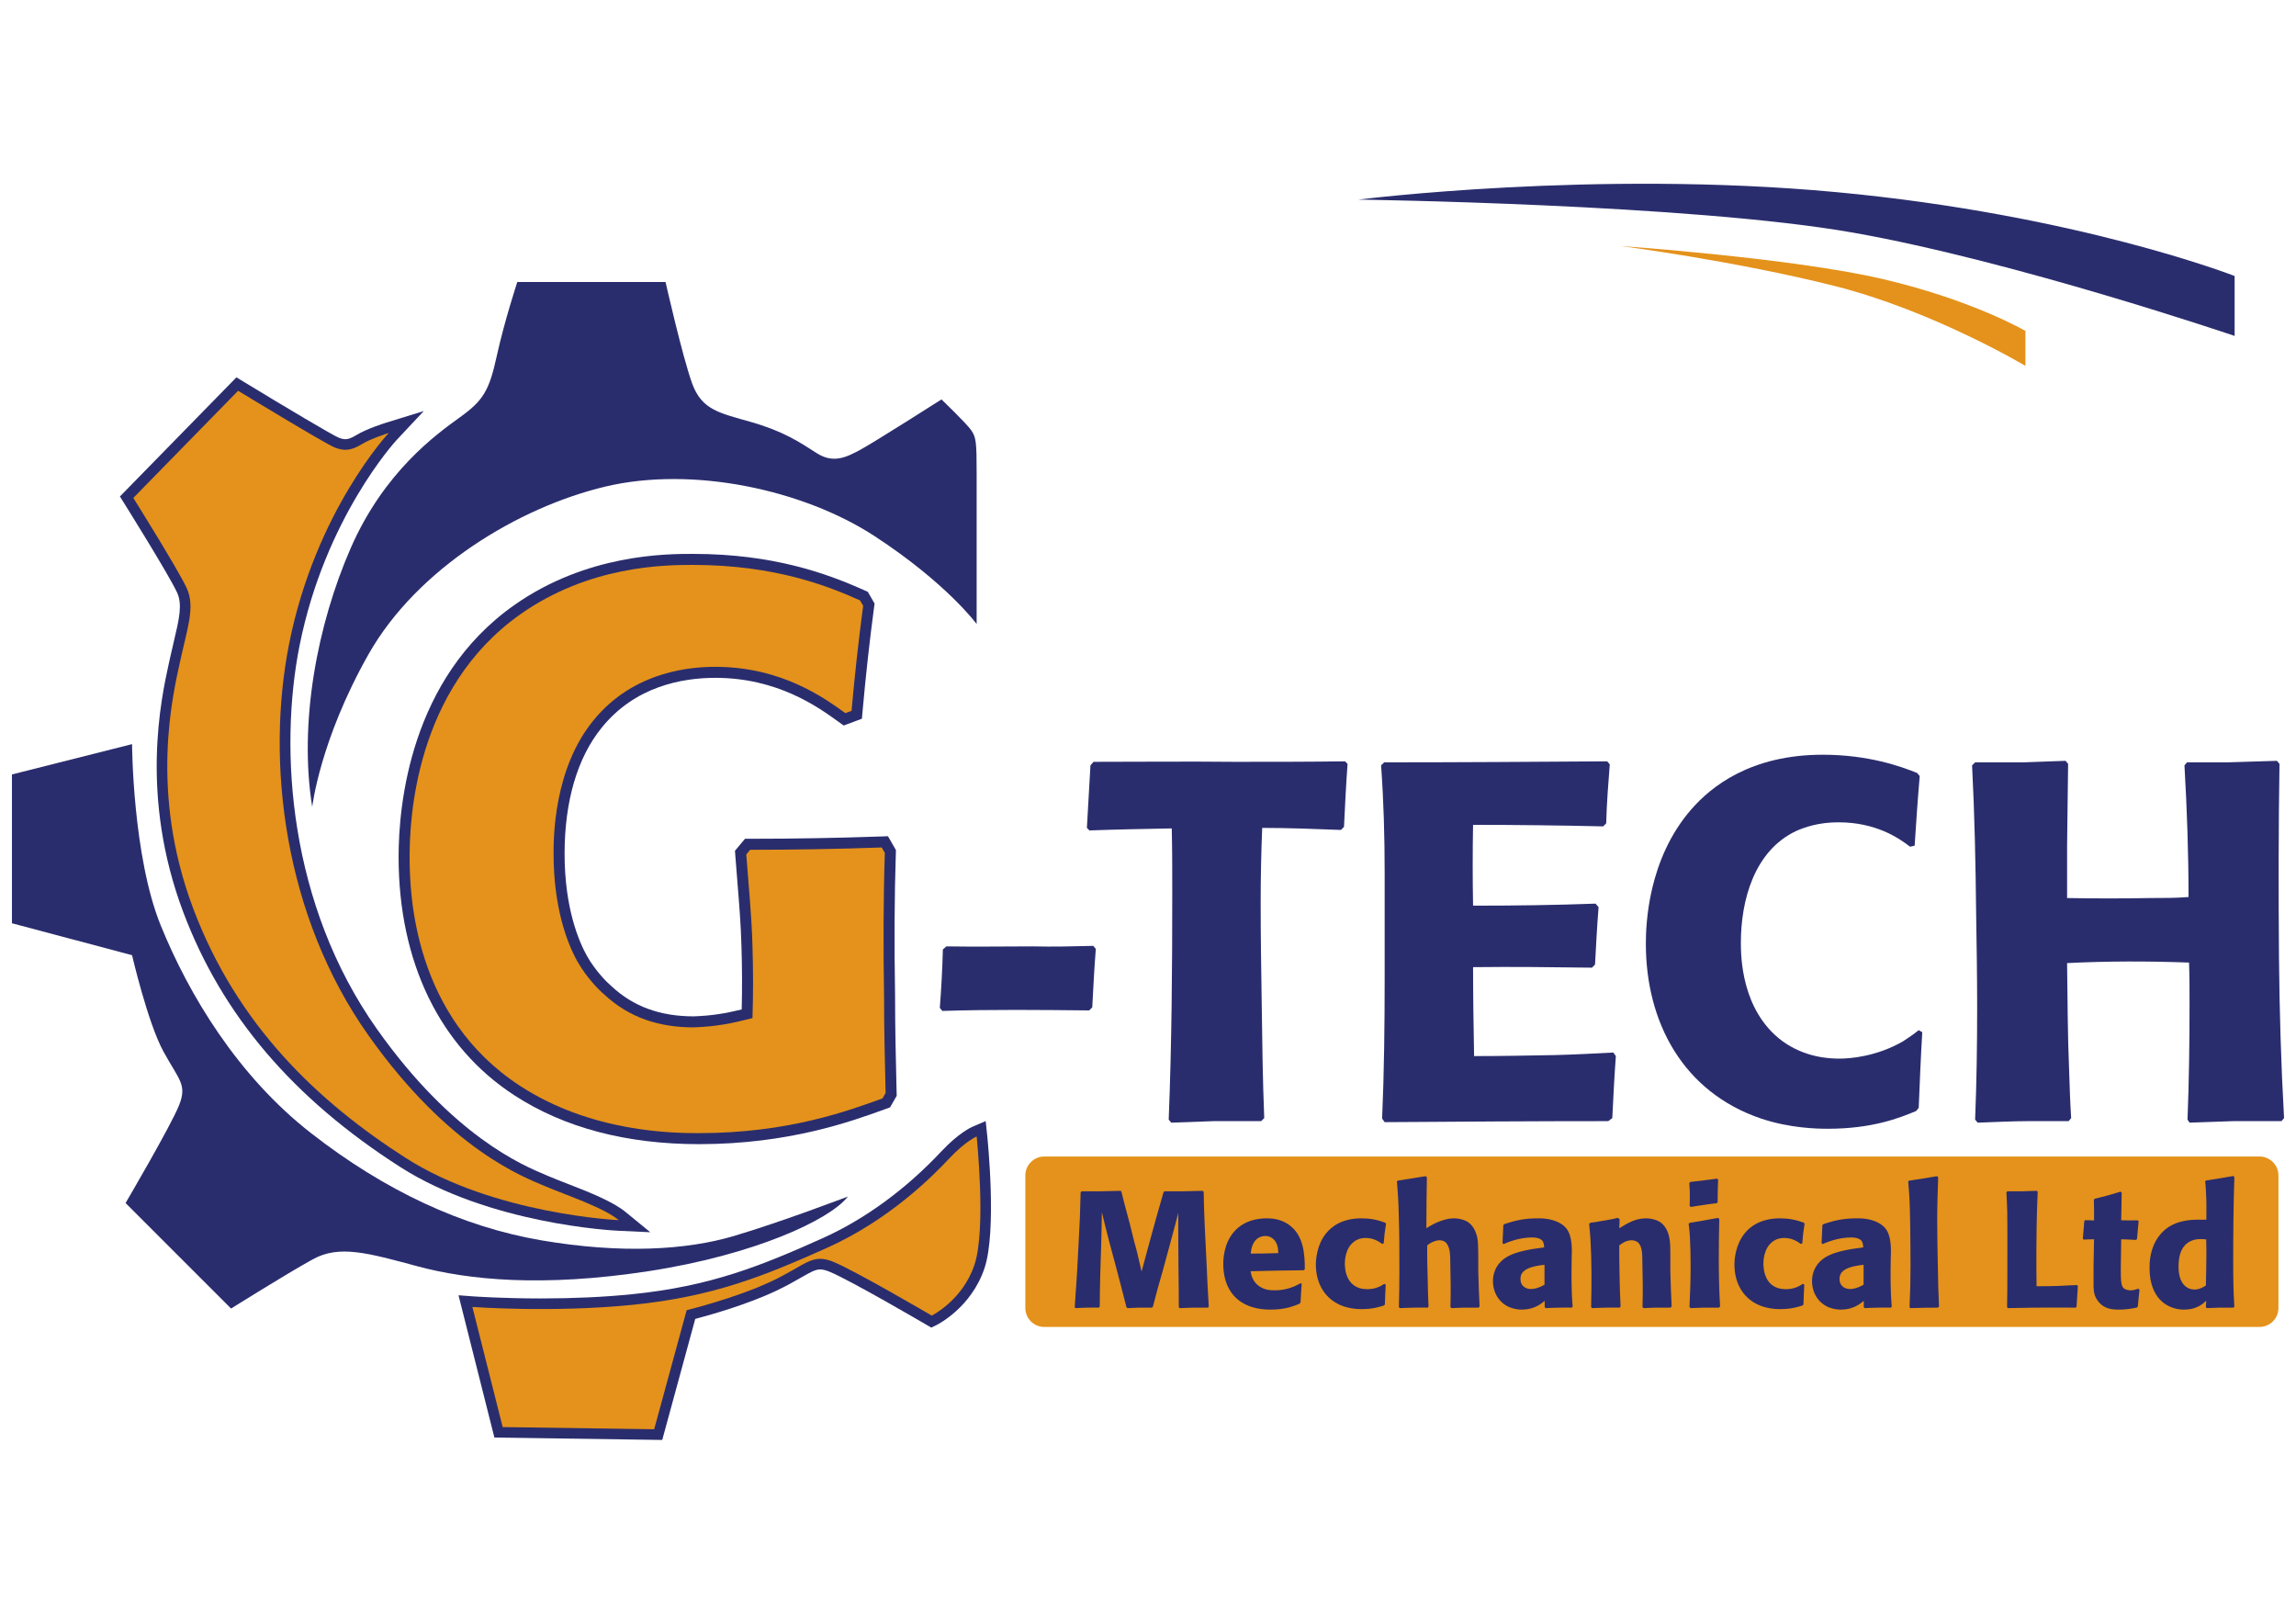 <?xml version="1.0" encoding="UTF-8"?>
<!-- CMYK_PDF_CONVERTED -->
<svg data-vectorized-cmyk="true" data-original-cmyk-pdf="true" xmlns="http://www.w3.org/2000/svg" xmlns:xlink="http://www.w3.org/1999/xlink" width="841.89" height="595.276" viewBox="0 0 841.89 595.276">
<path fill-rule="nonzero" fill="rgb(16.629%, 17.706%, 42.859%)" fill-opacity="1" d="M 226.73 451.215 C 224.82 451.129 179.555 448.812 146.781 427.859 C 107.434 402.699 81.406 372.141 67.207 334.43 C 51.199 291.922 59.047 256.223 62.004 242.781 L 62.285 241.504 C 62.777 239.234 63.277 237.121 63.75 235.137 C 65.684 227.004 66.957 221.629 64.934 217.238 C 61.898 210.664 45.754 184.867 45.594 184.609 L 43.969 182.016 L 86.688 138.34 L 89.328 139.945 C 104.594 149.234 122.012 159.59 124.23 160.473 C 125.188 160.848 125.957 161.02 126.652 161.02 C 127.719 161.02 128.875 160.594 130.516 159.59 C 134.457 157.18 141.098 155.113 141.379 155.027 L 155.387 150.695 L 145.363 161.395 C 145.105 161.672 119.156 189.902 109.832 236.738 C 102.285 274.652 105.797 331.508 138.289 377.371 C 166.043 416.543 191.727 427.266 200.168 430.789 L 201.457 431.332 C 203.289 432.117 205.582 433.008 208.012 433.953 C 215.766 436.969 224.559 440.391 229.371 444.328 L 238.453 451.758 Z M 226.73 451.215 "/>
<path fill-rule="nonzero" fill="rgb(89.375%, 57.266%, 10.645%)" fill-opacity="1" d="M 142.527 158.738 C 142.527 158.738 115.699 187.383 106.023 235.98 C 97.426 279.164 103.988 335.676 135.121 379.617 C 165.012 421.809 192.523 431.727 199.93 434.902 C 207.336 438.078 221.09 442.574 226.91 447.336 C 226.91 447.336 181.148 445.219 148.875 424.586 C 116.602 403.953 86.977 375.914 70.84 333.059 C 54.703 290.207 63.434 254.496 66.078 242.328 C 68.723 230.16 71.633 222.488 68.461 215.609 C 65.285 208.734 48.887 182.547 48.887 182.547 L 87.309 143.262 C 87.309 143.262 119.25 162.707 122.82 164.094 C 126.391 165.484 128.969 165.086 132.543 162.906 C 136.113 160.723 142.527 158.738 142.527 158.738 "/>
<path fill-rule="nonzero" fill="rgb(16.629%, 17.706%, 42.859%)" fill-opacity="1" d="M 310.898 438.672 C 310.898 438.672 286.496 447.996 269.035 453.156 C 251.578 458.312 227.77 459.703 198.605 454.742 C 169.441 449.781 141.07 436.488 114.09 415.461 C 87.109 394.43 69.254 364.672 58.938 339.277 C 48.621 313.883 48.422 272.812 48.422 272.812 L 4.379 283.926 L 4.379 338.484 L 48.422 350.188 C 48.422 350.188 54.176 374.988 59.93 385.504 C 65.684 396.016 68.656 397.605 65.684 405.145 C 62.707 412.684 46.043 441.051 46.043 441.051 L 84.73 479.738 C 84.73 479.738 104.965 467.043 114.688 461.684 C 124.406 456.328 134.723 459.305 153.176 464.266 C 171.625 469.223 198.805 472 237.691 466.051 C 276.574 460.098 304.352 447.203 310.898 438.672 "/>
<path fill-rule="nonzero" fill="rgb(16.629%, 17.706%, 42.859%)" fill-opacity="1" d="M 181.285 527.031 L 168.129 474.871 L 173.5 475.27 C 173.602 475.277 184 476.031 198.316 476.031 C 210.383 476.031 221.629 475.508 231.742 474.484 C 260.613 471.559 278.895 464.137 301.57 453.973 C 317.066 447.027 332.141 436.016 345.164 422.125 C 351.488 415.379 356.082 413.297 356.586 413.078 L 361.426 411.004 L 361.98 416.242 C 362.129 417.664 365.586 451.164 361.008 464.898 C 356.184 479.367 343.883 485.551 343.359 485.805 L 341.484 486.727 L 339.684 485.672 C 339.406 485.508 312.047 469.5 304.25 466.266 C 302.809 465.668 301.691 465.391 300.734 465.391 C 299 465.391 297.227 466.363 293.703 468.391 C 291.324 469.758 288.359 471.465 284.379 473.336 C 273.691 478.355 260.203 482.148 254.93 483.535 L 242.828 527.91 Z M 181.285 527.031 "/>
<path fill-rule="nonzero" fill="rgb(89.375%, 57.266%, 10.645%)" fill-opacity="1" d="M 239.871 523.98 L 251.777 480.336 C 251.777 480.336 269.633 475.969 282.727 469.82 C 295.82 463.668 297.605 459.305 305.738 462.676 C 313.875 466.051 341.648 482.316 341.648 482.316 C 341.648 482.316 352.957 476.762 357.32 463.668 C 361.684 450.574 358.113 416.648 358.113 416.648 C 358.113 416.648 353.949 418.434 347.996 424.785 C 342.047 431.133 326.172 447.203 303.16 457.52 C 280.145 467.836 261.496 475.375 232.137 478.352 C 202.773 481.328 173.211 479.145 173.211 479.145 L 184.32 523.188 Z M 239.871 523.98 "/>
<path fill-rule="nonzero" fill="rgb(16.629%, 17.706%, 42.859%)" fill-opacity="1" d="M 114.488 295.828 C 114.488 295.828 117.266 271.426 135.121 239.883 C 152.977 208.336 190.273 185.918 222.016 178.379 C 253.758 170.84 294.43 179.371 320.816 196.633 C 347.203 213.891 358.113 228.77 358.113 228.77 L 358.113 173.418 C 358.113 162.109 357.918 160.324 356.133 157.746 C 354.344 155.168 345.219 146.438 345.219 146.438 C 345.219 146.438 320.617 162.109 315.461 164.891 C 310.301 167.668 305.539 170.047 299.391 166.078 C 293.242 162.109 287.289 158.145 275.582 154.77 C 263.879 151.398 257.332 150.406 253.758 140.484 C 250.188 130.566 244.039 103.387 244.039 103.387 L 189.68 103.387 C 189.68 103.387 184.918 117.867 182.141 130.566 C 179.363 143.266 177.18 146.836 168.648 152.984 C 160.117 159.137 140.875 172.824 128.574 200.996 C 116.273 229.168 109.527 265.078 114.488 295.828 "/>
<path fill-rule="nonzero" fill="rgb(89.375%, 57.266%, 10.645%)" fill-opacity="1" d="M 828.516 486.484 L 382.906 486.484 C 379.09 486.484 375.969 483.363 375.969 479.547 L 375.969 430.926 C 375.969 427.113 379.09 423.992 382.906 423.992 L 828.516 423.992 C 832.328 423.992 835.449 427.113 835.449 430.926 L 835.449 479.547 C 835.449 483.363 832.328 486.484 828.516 486.484 "/>
<path fill-rule="nonzero" fill="rgb(16.629%, 17.706%, 42.859%)" fill-opacity="1" d="M 442.93 479.402 L 437.492 479.402 C 435.801 479.461 434.172 479.523 432.48 479.582 L 432.238 479.16 C 432.238 474.387 432.18 469.555 432.117 464.723 L 432.059 455.422 C 431.996 451.859 432.059 448.234 432.059 444.672 C 430.969 448.902 429.824 453.129 428.676 457.355 L 426.258 466.234 C 424.992 470.461 423.844 474.75 422.754 479.039 L 422.332 479.402 L 417.621 479.402 C 416.172 479.461 414.785 479.523 413.395 479.582 L 413.035 479.219 C 411.703 474.027 410.375 468.773 408.988 463.637 L 406.691 455.062 C 405.727 451.496 404.879 447.934 404.035 444.43 C 403.973 448.234 403.914 451.98 403.793 455.785 L 403.43 467.562 C 403.367 471.367 403.25 475.172 403.25 479.039 L 402.887 479.402 C 401.559 479.402 400.23 479.34 398.898 479.402 C 397.391 479.402 395.879 479.523 394.371 479.582 L 394.07 479.219 C 394.672 471.309 395.156 463.395 395.52 455.484 C 395.879 449.324 396.121 443.223 396.242 437.121 L 396.605 436.758 L 402.945 436.758 L 410.918 436.578 L 411.223 436.941 C 412.125 440.809 413.215 444.672 414.242 448.539 L 415.934 455.363 C 416.293 456.629 416.656 457.898 416.961 459.168 C 417.504 461.523 418.047 463.816 418.59 466.172 C 419.555 462.672 420.461 459.168 421.43 455.664 L 423.844 446.906 C 424.75 443.645 425.715 440.383 426.621 437.121 L 426.984 436.758 L 433.203 436.758 L 440.996 436.578 L 441.359 436.941 C 441.48 445.457 441.965 453.973 442.387 462.43 C 442.629 467.984 442.867 473.543 443.234 479.039 Z M 442.93 479.402 "/>
<path fill-rule="nonzero" fill="rgb(16.629%, 17.706%, 42.859%)" fill-opacity="1" d="M 468.301 456.512 C 467.996 455.543 466.91 453.129 463.891 453.129 C 463.348 453.129 462.199 453.25 461.113 454.031 C 458.816 455.727 458.695 458.988 458.637 459.59 C 462.02 459.59 465.34 459.531 468.723 459.406 C 468.66 458.262 468.66 457.539 468.301 456.512 M 476.516 477.953 C 474.277 478.859 471.379 480.125 465.887 480.125 C 463.527 480.125 461.293 479.883 459 479.16 C 451.691 476.863 448.551 470.703 448.551 463.457 C 448.551 461.766 448.668 456.148 452.293 451.801 C 456.402 446.848 462.5 446.664 464.496 446.664 C 466.004 446.664 469.93 446.727 473.312 449.562 C 477.965 453.371 478.445 459.711 478.445 465.27 L 478.086 465.691 C 471.562 465.75 465.098 465.871 458.574 466.055 C 458.758 467.02 458.879 467.805 459.301 468.648 C 460.57 471.488 463.168 472.395 464.133 472.695 C 465.523 473.059 466.973 473.059 467.395 473.059 C 472.164 473.059 475.309 471.309 476.875 470.461 L 477.297 470.645 C 477.117 472.938 476.996 475.234 476.875 477.469 Z M 476.516 477.953 "/>
<path fill-rule="nonzero" fill="rgb(16.629%, 17.706%, 42.859%)" fill-opacity="1" d="M 507.441 478.617 C 505.93 479.098 503.332 479.945 499.344 479.945 C 496.086 479.945 494.211 479.402 492.824 478.977 C 485.938 476.684 482.496 470.645 482.496 463.637 C 482.496 462.004 482.738 456.512 486.238 452.164 C 488.172 449.746 492.039 446.664 499.164 446.664 C 502.426 446.664 504.844 447.148 507.922 448.234 L 508.223 448.656 C 508.043 449.867 507.863 451.137 507.68 452.402 C 507.562 453.551 507.5 454.699 507.379 455.844 L 506.777 456.027 C 505.93 455.422 503.875 453.852 500.797 453.852 C 498.5 453.852 497.113 454.699 496.387 455.301 C 493.184 457.777 493.125 462.367 493.125 463.273 C 493.125 465.328 493.609 472.637 501.34 472.637 C 504.602 472.637 506.535 471.367 507.621 470.645 L 508.105 471.004 C 507.984 473.422 507.863 475.836 507.801 478.254 Z M 507.441 478.617 "/>
<path fill-rule="nonzero" fill="rgb(16.629%, 17.706%, 42.859%)" fill-opacity="1" d="M 536.734 479.402 L 532.207 479.582 L 531.84 479.16 C 532.023 473.664 531.902 468.105 531.781 462.551 C 531.781 460.68 531.781 457.84 530.633 456.148 C 530.332 455.605 529.488 454.699 527.797 454.699 C 527.191 454.699 525.742 454.941 524.23 455.906 C 523.871 456.148 523.871 456.148 523.328 456.57 C 523.266 460.797 523.387 464.965 523.508 469.133 C 523.57 472.453 523.629 475.715 523.809 478.977 L 523.508 479.402 C 521.938 479.402 520.426 479.34 518.855 479.402 C 516.984 479.402 515.113 479.523 513.242 479.582 L 512.938 479.16 C 513.059 474.691 513.121 470.281 513.121 465.812 C 513.121 458.926 513.121 451.98 512.879 445.094 C 512.816 441.109 512.574 437.184 512.215 433.195 L 512.516 432.836 C 515.898 432.289 519.34 431.746 522.785 431.203 L 523.207 431.625 C 523.086 437.785 523.023 444.07 523.023 450.289 C 523.992 449.684 528.52 446.664 533.172 446.664 C 533.715 446.664 535.164 446.727 536.676 447.27 C 538.125 447.754 540.176 448.902 541.324 452.402 C 542.109 454.758 541.988 456.812 542.051 461.582 L 542.051 466.113 C 542.172 470.402 542.293 474.691 542.531 478.977 L 542.109 479.402 Z M 536.734 479.402 "/>
<path fill-rule="nonzero" fill="rgb(16.629%, 17.706%, 42.859%)" fill-opacity="1" d="M 566.332 463.699 C 562.348 464.121 559.871 464.906 558.602 466.172 C 558.18 466.535 557.516 467.383 557.516 468.953 C 557.516 471.246 559.207 472.578 561.383 472.578 C 562.527 472.578 564.098 472.273 566.332 471.004 Z M 576.359 479.402 C 574.848 479.402 573.398 479.34 571.891 479.402 C 570.199 479.402 568.445 479.523 566.758 479.582 L 566.395 479.16 L 566.395 476.926 C 565.125 478.012 562.469 480.125 558.059 480.125 C 557.332 480.125 555.582 480.066 553.711 479.34 C 549.66 477.711 547.43 473.902 547.43 469.617 C 547.43 468.168 547.73 466.656 548.332 465.391 C 549.359 463.094 551.293 461.344 553.469 460.316 C 556.004 459.047 559.93 458.082 566.211 457.297 C 566.152 457.113 566.211 455.969 565.73 455.121 C 564.762 453.551 561.805 453.672 561.742 453.672 C 556.969 453.672 552.742 455.484 551.355 456.086 L 550.934 455.785 C 551.051 453.613 551.113 451.375 551.234 449.141 L 551.598 448.781 C 556.125 447.27 559.207 446.664 563.977 446.664 C 565.004 446.664 568.508 446.605 571.648 448.234 C 572.191 448.539 573.461 449.203 574.426 450.469 C 576.602 453.309 576.418 458.082 576.297 461.402 L 576.238 465.871 C 576.238 468.711 576.238 471.551 576.359 474.387 C 576.418 475.898 576.539 477.469 576.66 478.977 Z M 576.359 479.402 "/>
<path fill-rule="nonzero" fill="rgb(16.629%, 17.706%, 42.859%)" fill-opacity="1" d="M 607.164 479.402 L 602.633 479.582 L 602.27 479.16 C 602.453 473.605 602.332 467.984 602.211 462.43 C 602.211 460.555 602.27 457.477 600.941 455.844 C 600.035 454.758 598.645 454.699 598.227 454.699 C 596.051 454.699 594.176 456.27 593.754 456.57 C 593.695 460.617 593.816 464.605 593.875 468.59 C 593.934 472.031 594.059 475.535 594.238 478.977 L 593.875 479.402 C 592.367 479.402 590.797 479.34 589.285 479.402 C 587.473 479.402 585.602 479.523 583.789 479.582 L 583.43 479.16 C 583.609 470.887 583.668 462.609 583.184 454.336 C 583.062 452.465 582.883 450.59 582.703 448.656 L 583.125 448.297 C 584.996 447.996 586.867 447.754 588.742 447.391 C 590.254 447.148 591.762 446.848 593.211 446.484 L 593.875 446.969 L 593.754 450.289 C 596.895 448.355 599.734 446.664 603.539 446.664 C 604.625 446.664 605.715 446.848 606.738 447.148 C 608.555 447.691 611.09 449.02 612.055 453.551 C 612.477 455.484 612.477 457.418 612.477 461.402 L 612.477 466.113 C 612.602 470.402 612.719 474.691 612.961 478.977 L 612.477 479.402 Z M 607.164 479.402 "/>
<path fill-rule="nonzero" fill="rgb(16.629%, 17.706%, 42.859%)" fill-opacity="1" d="M 619.547 442.074 C 619.609 440.324 619.668 438.57 619.609 436.82 L 619.426 433.742 L 619.789 433.316 C 623.109 432.953 626.371 432.531 629.633 432.109 L 629.996 432.473 C 629.875 435.191 629.816 437.91 629.816 440.688 L 629.512 441.109 C 627.945 441.289 626.492 441.473 624.984 441.715 C 623.293 441.953 621.602 442.195 619.969 442.496 Z M 624.801 479.402 L 619.91 479.582 L 619.488 479.16 C 619.73 474.266 619.91 469.375 619.91 464.422 C 619.91 460.918 619.852 457.477 619.668 453.973 C 619.609 452.223 619.426 450.469 619.188 448.656 L 619.609 448.297 C 623.051 447.754 626.555 447.148 629.996 446.484 L 630.418 446.969 C 630.301 451.801 630.238 456.633 630.238 461.402 C 630.238 467.262 630.359 473.121 630.723 478.977 L 630.301 479.402 Z M 624.801 479.402 "/>
<path fill-rule="nonzero" fill="rgb(16.629%, 17.706%, 42.859%)" fill-opacity="1" d="M 660.922 478.617 C 659.41 479.098 656.812 479.945 652.828 479.945 C 649.566 479.945 647.691 479.402 646.305 478.977 C 639.418 476.684 635.977 470.645 635.977 463.637 C 635.977 462.004 636.219 456.512 639.723 452.164 C 641.652 449.746 645.52 446.664 652.648 446.664 C 655.906 446.664 658.324 447.148 661.402 448.234 L 661.703 448.656 C 661.523 449.867 661.344 451.137 661.16 452.402 C 661.043 453.551 660.98 454.699 660.859 455.844 L 660.258 456.027 C 659.41 455.422 657.359 453.852 654.277 453.852 C 651.98 453.852 650.594 454.699 649.867 455.301 C 646.668 457.777 646.605 462.367 646.605 463.273 C 646.605 465.328 647.09 472.637 654.82 472.637 C 658.082 472.637 660.016 471.367 661.102 470.645 L 661.586 471.004 C 661.465 473.422 661.344 475.836 661.281 478.254 Z M 660.922 478.617 "/>
<path fill-rule="nonzero" fill="rgb(16.629%, 17.706%, 42.859%)" fill-opacity="1" d="M 683.332 463.699 C 679.344 464.121 676.867 464.906 675.602 466.172 C 675.176 466.535 674.512 467.383 674.512 468.953 C 674.512 471.246 676.203 472.578 678.379 472.578 C 679.523 472.578 681.094 472.273 683.332 471.004 Z M 693.355 479.402 C 691.848 479.402 690.395 479.34 688.887 479.402 C 687.195 479.402 685.445 479.523 683.754 479.582 L 683.391 479.16 L 683.391 476.926 C 682.121 478.012 679.465 480.125 675.055 480.125 C 674.332 480.125 672.578 480.066 670.707 479.34 C 666.66 477.711 664.426 473.902 664.426 469.617 C 664.426 468.168 664.727 466.656 665.332 465.391 C 666.359 463.094 668.293 461.344 670.465 460.316 C 673.004 459.047 676.93 458.082 683.211 457.297 C 683.148 457.113 683.211 455.969 682.727 455.121 C 681.762 453.551 678.801 453.672 678.738 453.672 C 673.969 453.672 669.742 455.484 668.352 456.086 L 667.93 455.785 C 668.051 453.613 668.109 451.375 668.23 449.141 L 668.594 448.781 C 673.125 447.27 676.203 446.664 680.977 446.664 C 682 446.664 685.504 446.605 688.645 448.234 C 689.188 448.539 690.457 449.203 691.426 450.469 C 693.598 453.309 693.418 458.082 693.297 461.402 L 693.234 465.871 C 693.234 468.711 693.234 471.551 693.355 474.387 C 693.418 475.898 693.539 477.469 693.656 478.977 Z M 693.355 479.402 "/>
<path fill-rule="nonzero" fill="rgb(16.629%, 17.706%, 42.859%)" fill-opacity="1" d="M 700.184 479.16 C 700.426 474.207 700.543 469.195 700.543 464.18 C 700.543 459.289 700.484 454.395 700.426 449.445 C 700.363 445.578 700.305 441.773 700.062 437.91 L 699.699 433.195 L 700 432.836 C 703.383 432.352 706.828 431.805 710.27 431.203 L 710.691 431.625 C 710.512 436.758 710.328 441.953 710.328 447.148 C 710.328 452.945 710.453 458.746 710.57 464.484 C 710.633 469.375 710.754 474.207 710.996 478.977 L 710.57 479.402 C 707.25 479.402 703.867 479.461 700.484 479.582 Z M 700.184 479.16 "/>
<path fill-rule="nonzero" fill="rgb(16.629%, 17.706%, 42.859%)" fill-opacity="1" d="M 761.129 479.402 C 756.055 479.402 750.98 479.34 745.906 479.402 C 742.707 479.461 739.445 479.523 736.242 479.582 L 735.941 479.219 C 736.121 471.43 736.004 463.699 736.062 455.906 C 736.062 451.98 736.062 448.055 736.004 444.129 C 735.941 441.773 735.82 439.477 735.699 437.121 L 736.062 436.758 L 740.953 436.758 C 742.945 436.699 744.883 436.641 746.812 436.578 L 747.176 436.941 C 746.754 445.941 746.691 455 746.691 464.062 C 746.691 466.535 746.754 469.074 746.754 471.547 C 749.531 471.547 752.309 471.547 755.086 471.43 C 757.262 471.309 759.438 471.188 761.609 471.129 L 761.91 471.43 C 761.73 473.965 761.609 476.504 761.43 479.039 Z M 761.129 479.402 "/>
<path fill-rule="nonzero" fill="rgb(16.629%, 17.706%, 42.859%)" fill-opacity="1" d="M 783.477 479.402 C 780.156 480.066 778.402 480.125 776.773 480.125 C 773.996 480.125 771.578 479.645 769.645 477.469 C 768.559 476.199 768.195 475.113 768.016 474.508 C 767.531 472.816 767.652 469.98 767.652 469.797 L 767.652 463.938 L 767.832 454.336 C 766.625 454.336 765.355 454.395 764.027 454.457 L 763.727 454.094 C 763.906 451.918 764.086 449.809 764.27 447.633 L 764.633 447.332 C 765.719 447.332 766.805 447.391 767.832 447.449 C 767.895 444.914 767.832 442.438 767.773 439.902 L 768.074 439.477 C 769.828 439.055 771.52 438.633 773.27 438.148 C 774.656 437.727 776.109 437.305 777.559 436.879 L 777.98 437.242 L 777.797 447.391 C 779.852 447.391 781.844 447.449 783.84 447.391 L 784.199 447.754 C 783.957 449.926 783.777 452.039 783.594 454.215 L 783.234 454.578 C 781.422 454.457 779.609 454.395 777.797 454.336 L 777.676 462.852 C 777.676 464.605 777.617 466.418 777.676 468.168 C 777.738 469.98 777.918 471.129 778.34 471.852 C 779.066 473 780.879 473.059 781.242 473.059 C 782.027 473.059 782.629 472.938 784.02 472.453 L 784.5 472.816 C 784.262 474.871 784.082 476.922 783.898 478.977 Z M 783.477 479.402 "/>
<path fill-rule="nonzero" fill="rgb(16.629%, 17.706%, 42.859%)" fill-opacity="1" d="M 809.023 460.555 C 809.023 458.504 809.023 456.449 808.965 454.395 C 807.938 454.273 807.633 454.273 807.031 454.273 C 806.125 454.273 803.832 454.273 801.836 455.906 C 800.145 457.297 798.816 459.711 798.816 464.363 C 798.816 470.34 801.594 472.758 804.676 472.758 C 805.824 472.758 806.91 472.516 808.844 471.309 C 808.902 467.742 809.023 464.117 809.023 460.555 M 813.797 479.402 C 812.285 479.461 810.715 479.523 809.145 479.582 L 808.844 479.16 L 808.965 476.867 C 807.633 478.133 805.34 480.125 800.93 480.125 C 799.242 480.125 795.254 479.883 791.93 476.383 C 790.121 474.387 788.188 470.945 788.188 464.906 C 788.188 463.156 788.188 457.719 791.629 453.188 C 793.805 450.23 797.848 447.148 805.883 447.148 C 806.969 447.148 807.996 447.207 809.023 447.148 C 809.023 444.371 809.086 441.59 808.965 438.754 C 808.902 436.883 808.785 435.008 808.602 433.078 L 808.965 432.773 C 812.227 432.289 815.547 431.746 818.93 431.145 L 819.293 431.566 C 818.93 442.137 818.871 452.645 818.871 463.215 C 818.871 468.531 818.93 473.785 819.293 479.039 L 818.93 479.402 Z M 813.797 479.402 "/>
<path fill-rule="nonzero" fill="rgb(16.629%, 17.706%, 42.859%)" fill-opacity="1" d="M 462.445 411.027 L 445.117 411.027 L 429.465 411.586 L 428.535 410.469 C 429.652 382.52 429.84 354.762 429.84 327 C 429.84 319.172 429.84 311.535 429.652 303.711 C 419.594 303.895 409.531 304.082 399.469 304.453 L 398.539 303.523 C 398.91 295.883 399.469 288.246 399.844 280.605 L 400.961 279.301 C 418.289 279.301 435.242 279.117 452.57 279.301 C 466.172 279.301 479.773 279.301 493.188 279.117 L 494.121 280.047 C 493.559 287.688 493.188 295.324 492.812 303.148 L 491.699 304.27 C 482.008 303.895 472.32 303.523 462.816 303.523 C 462.445 312.652 462.258 321.781 462.258 330.91 C 462.258 343.023 462.445 355.32 462.633 367.43 C 462.816 381.59 463.004 395.75 463.562 409.91 Z M 462.445 411.027 "/>
<path fill-rule="nonzero" fill="rgb(16.629%, 17.706%, 42.859%)" fill-opacity="1" d="M 589.703 411.027 C 562.5 411.027 535.109 411.215 507.723 411.402 L 506.793 410.098 C 507.535 392.957 507.723 375.812 507.723 358.484 L 507.723 319.918 C 507.723 306.691 507.352 293.648 506.418 280.605 L 507.535 279.488 C 534.926 279.488 562.129 279.301 589.332 279.117 L 590.262 280.234 C 589.703 287.5 589.141 294.578 588.957 301.848 L 587.84 302.965 C 571.816 302.59 555.98 302.406 540.141 302.406 C 539.957 312.281 539.957 322.156 540.141 332.027 C 555.234 332.027 570.141 331.844 585.047 331.285 L 586.16 332.59 C 585.602 339.668 585.23 346.562 584.859 353.641 L 583.738 354.762 C 569.207 354.574 554.676 354.387 540.141 354.574 C 540.141 365.566 540.328 376.375 540.516 387.18 C 550.391 387.18 560.453 386.992 570.324 386.805 C 577.406 386.621 584.484 386.246 591.566 385.875 L 592.496 387.18 C 591.938 394.816 591.566 402.27 591.191 409.91 Z M 589.703 411.027 "/>
<path fill-rule="nonzero" fill="rgb(16.629%, 17.706%, 42.859%)" fill-opacity="1" d="M 702.613 407.301 C 696.465 409.91 686.406 413.82 670.195 413.82 C 666.281 413.82 656.41 413.637 645.789 410.098 C 617.094 400.406 603.496 374.695 603.496 346.004 C 603.496 338.922 604.238 315.074 620.078 296.816 C 627.344 288.43 641.875 276.695 668.332 276.695 C 685.098 276.695 697.023 280.977 702.988 283.402 L 703.918 284.52 C 703.176 293.09 702.613 301.473 702.055 310.043 L 700.379 310.418 C 696.281 307.25 687.895 301.473 674.105 301.473 C 666.656 301.473 661.625 303.336 658.645 304.641 C 643.18 311.906 638.336 330.168 638.336 345.629 C 638.336 350.66 638.52 370.41 653.426 381.59 C 661.812 387.738 670.754 388.109 674.48 388.109 C 678.395 388.109 688.082 387.363 697.77 381.777 C 699.82 380.473 701.684 379.168 703.547 377.676 L 704.852 378.422 C 704.293 387.738 703.918 397.055 703.547 406.184 Z M 702.613 407.301 "/>
<path fill-rule="nonzero" fill="rgb(16.629%, 17.706%, 42.859%)" fill-opacity="1" d="M 836.578 411.027 L 818.879 411.027 C 813.477 411.215 808.262 411.402 802.855 411.586 L 802.109 410.469 C 802.672 396.309 802.855 381.965 802.855 367.801 C 802.855 362.957 802.855 357.926 802.672 352.898 C 787.766 352.34 772.859 352.34 757.953 353.082 C 758.141 366.312 758.141 379.355 758.699 392.395 C 758.887 398.172 759.07 404.133 759.445 409.91 L 758.516 411.027 L 743.793 411.027 C 737.645 411.027 731.312 411.402 725.164 411.586 L 724.23 410.469 C 724.789 396.68 724.977 383.078 724.977 369.293 C 724.977 357.742 724.789 346.375 724.602 334.824 C 724.418 316.754 724.047 298.68 723.113 280.605 L 724.23 279.488 L 741.93 279.488 C 747.148 279.301 752.363 279.117 757.395 278.93 L 758.328 280.047 C 758.141 290.109 758.141 300.168 757.953 310.23 L 757.953 329.234 C 768.199 329.422 778.262 329.422 788.512 329.234 C 793.168 329.234 797.824 329.234 802.484 328.863 C 802.484 312.84 801.926 296.816 800.992 280.605 L 801.926 279.488 L 816.832 279.488 C 822.793 279.301 828.941 279.117 834.902 278.93 L 835.836 280.047 C 835.461 303.523 835.461 327.184 835.648 350.848 C 835.836 370.598 836.395 390.16 837.512 409.91 Z M 836.578 411.027 "/>
<path fill-rule="nonzero" fill="rgb(16.629%, 17.706%, 42.859%)" fill-opacity="1" d="M 256.336 419.465 C 229.656 419.465 206.859 413.438 188.578 401.547 C 161.223 383.754 146.156 352.695 146.156 314.094 C 146.156 295.359 150.277 248.875 188.449 221.918 C 215.156 203.062 244.441 203.062 254.066 203.062 C 283.453 203.062 303.145 210.211 317.016 216.438 L 318.215 216.977 L 320.684 221.285 L 320.504 222.641 C 318.867 234.902 317.438 247.793 316.266 260.957 L 316.043 263.492 L 309.367 265.988 L 307.07 264.34 C 299.93 259.203 285.074 248.508 262.297 248.508 C 250 248.508 232.785 251.684 220.602 266.812 C 211.715 277.762 207.023 293.719 207.023 312.965 C 207.023 332.891 212.211 345.105 215.305 350.609 C 218.461 356.117 222.66 360.25 224.012 361.371 L 224.191 361.527 C 232.148 368.984 242.012 372.609 254.348 372.609 C 261.02 372.375 265.871 371.562 271.965 370.078 C 272.156 362.422 272.125 354.695 271.879 347.059 C 271.676 339.188 271.043 331.41 270.375 323.18 C 270.117 320 269.855 316.793 269.617 313.543 L 269.496 311.91 L 273.176 307.508 L 275.066 307.508 C 290.93 307.508 307.113 307.223 323.168 306.66 L 325.602 306.574 L 328.52 311.664 L 328.484 312.812 C 327.973 328.32 327.879 345.477 328.203 365.262 C 328.203 376.895 328.469 388.016 328.75 399.793 L 328.797 401.738 L 326.363 405.98 L 324.414 406.688 C 312.109 411.152 289.203 419.465 256.336 419.465 "/>
<path fill-rule="nonzero" fill="rgb(89.375%, 57.266%, 10.645%)" fill-opacity="1" d="M 323.594 402.688 C 311.105 407.215 288.969 415.426 256.336 415.426 C 246.688 415.426 216.891 415.141 190.781 398.16 C 151.617 372.684 150.199 327.965 150.199 314.094 C 150.199 301.074 151.902 252.676 190.781 225.219 C 216.035 207.387 243.566 207.105 254.066 207.105 C 284.43 207.105 304.012 215.031 315.363 220.125 L 316.5 222.105 C 314.797 234.844 313.375 247.863 312.242 260.602 L 309.973 261.449 C 302.879 256.355 286.984 244.469 262.297 244.469 C 254.348 244.469 232.496 245.598 217.457 264.281 C 202.984 282.109 202.984 307.301 202.984 312.965 C 202.984 332.492 207.809 345.512 211.781 352.59 C 215.188 358.531 219.727 363.062 221.43 364.477 C 230.793 373.25 241.863 376.648 254.348 376.648 C 262.578 376.363 268.254 375.23 275.918 373.25 C 276.199 364.477 276.199 355.703 275.918 346.93 C 275.633 335.891 274.496 324.852 273.648 313.246 L 275.066 311.547 C 290.957 311.547 307.133 311.266 323.309 310.699 L 324.445 312.68 C 323.879 329.945 323.879 347.777 324.16 365.328 C 324.16 377.215 324.445 388.816 324.73 400.707 Z M 323.594 402.688 "/>
<path fill-rule="nonzero" fill="rgb(16.629%, 17.706%, 42.859%)" fill-opacity="1" d="M 399.387 370.434 C 381.316 370.246 363.242 370.062 345.543 370.621 L 344.609 369.504 C 345.168 362.238 345.543 355.156 345.727 348.078 L 347.031 346.957 C 357.652 347.145 368.086 346.957 378.707 346.957 C 386.16 347.145 393.426 346.957 400.879 346.77 L 401.809 347.891 C 401.25 354.969 400.879 362.051 400.504 369.316 Z M 399.387 370.434 "/>
<path fill-rule="nonzero" fill="rgb(16.629%, 17.706%, 42.859%)" fill-opacity="1" d="M 498.078 73.18 C 498.078 73.18 584.859 62.191 673.285 70.434 C 761.715 78.672 819.387 101.188 819.387 101.188 L 819.387 123.16 C 819.387 123.16 738.648 95.695 679.328 85.262 C 620.012 74.824 498.078 73.18 498.078 73.18 "/>
<path fill-rule="nonzero" fill="rgb(89.375%, 57.266%, 10.645%)" fill-opacity="1" d="M 594.379 90.203 C 594.379 90.203 657.359 94.598 690.312 102.289 C 723.27 109.977 742.676 121.328 742.676 121.328 L 742.676 134.145 C 742.676 134.145 708.988 114.004 672.738 104.852 C 636.488 95.699 594.379 90.203 594.379 90.203 "/>
</svg>
